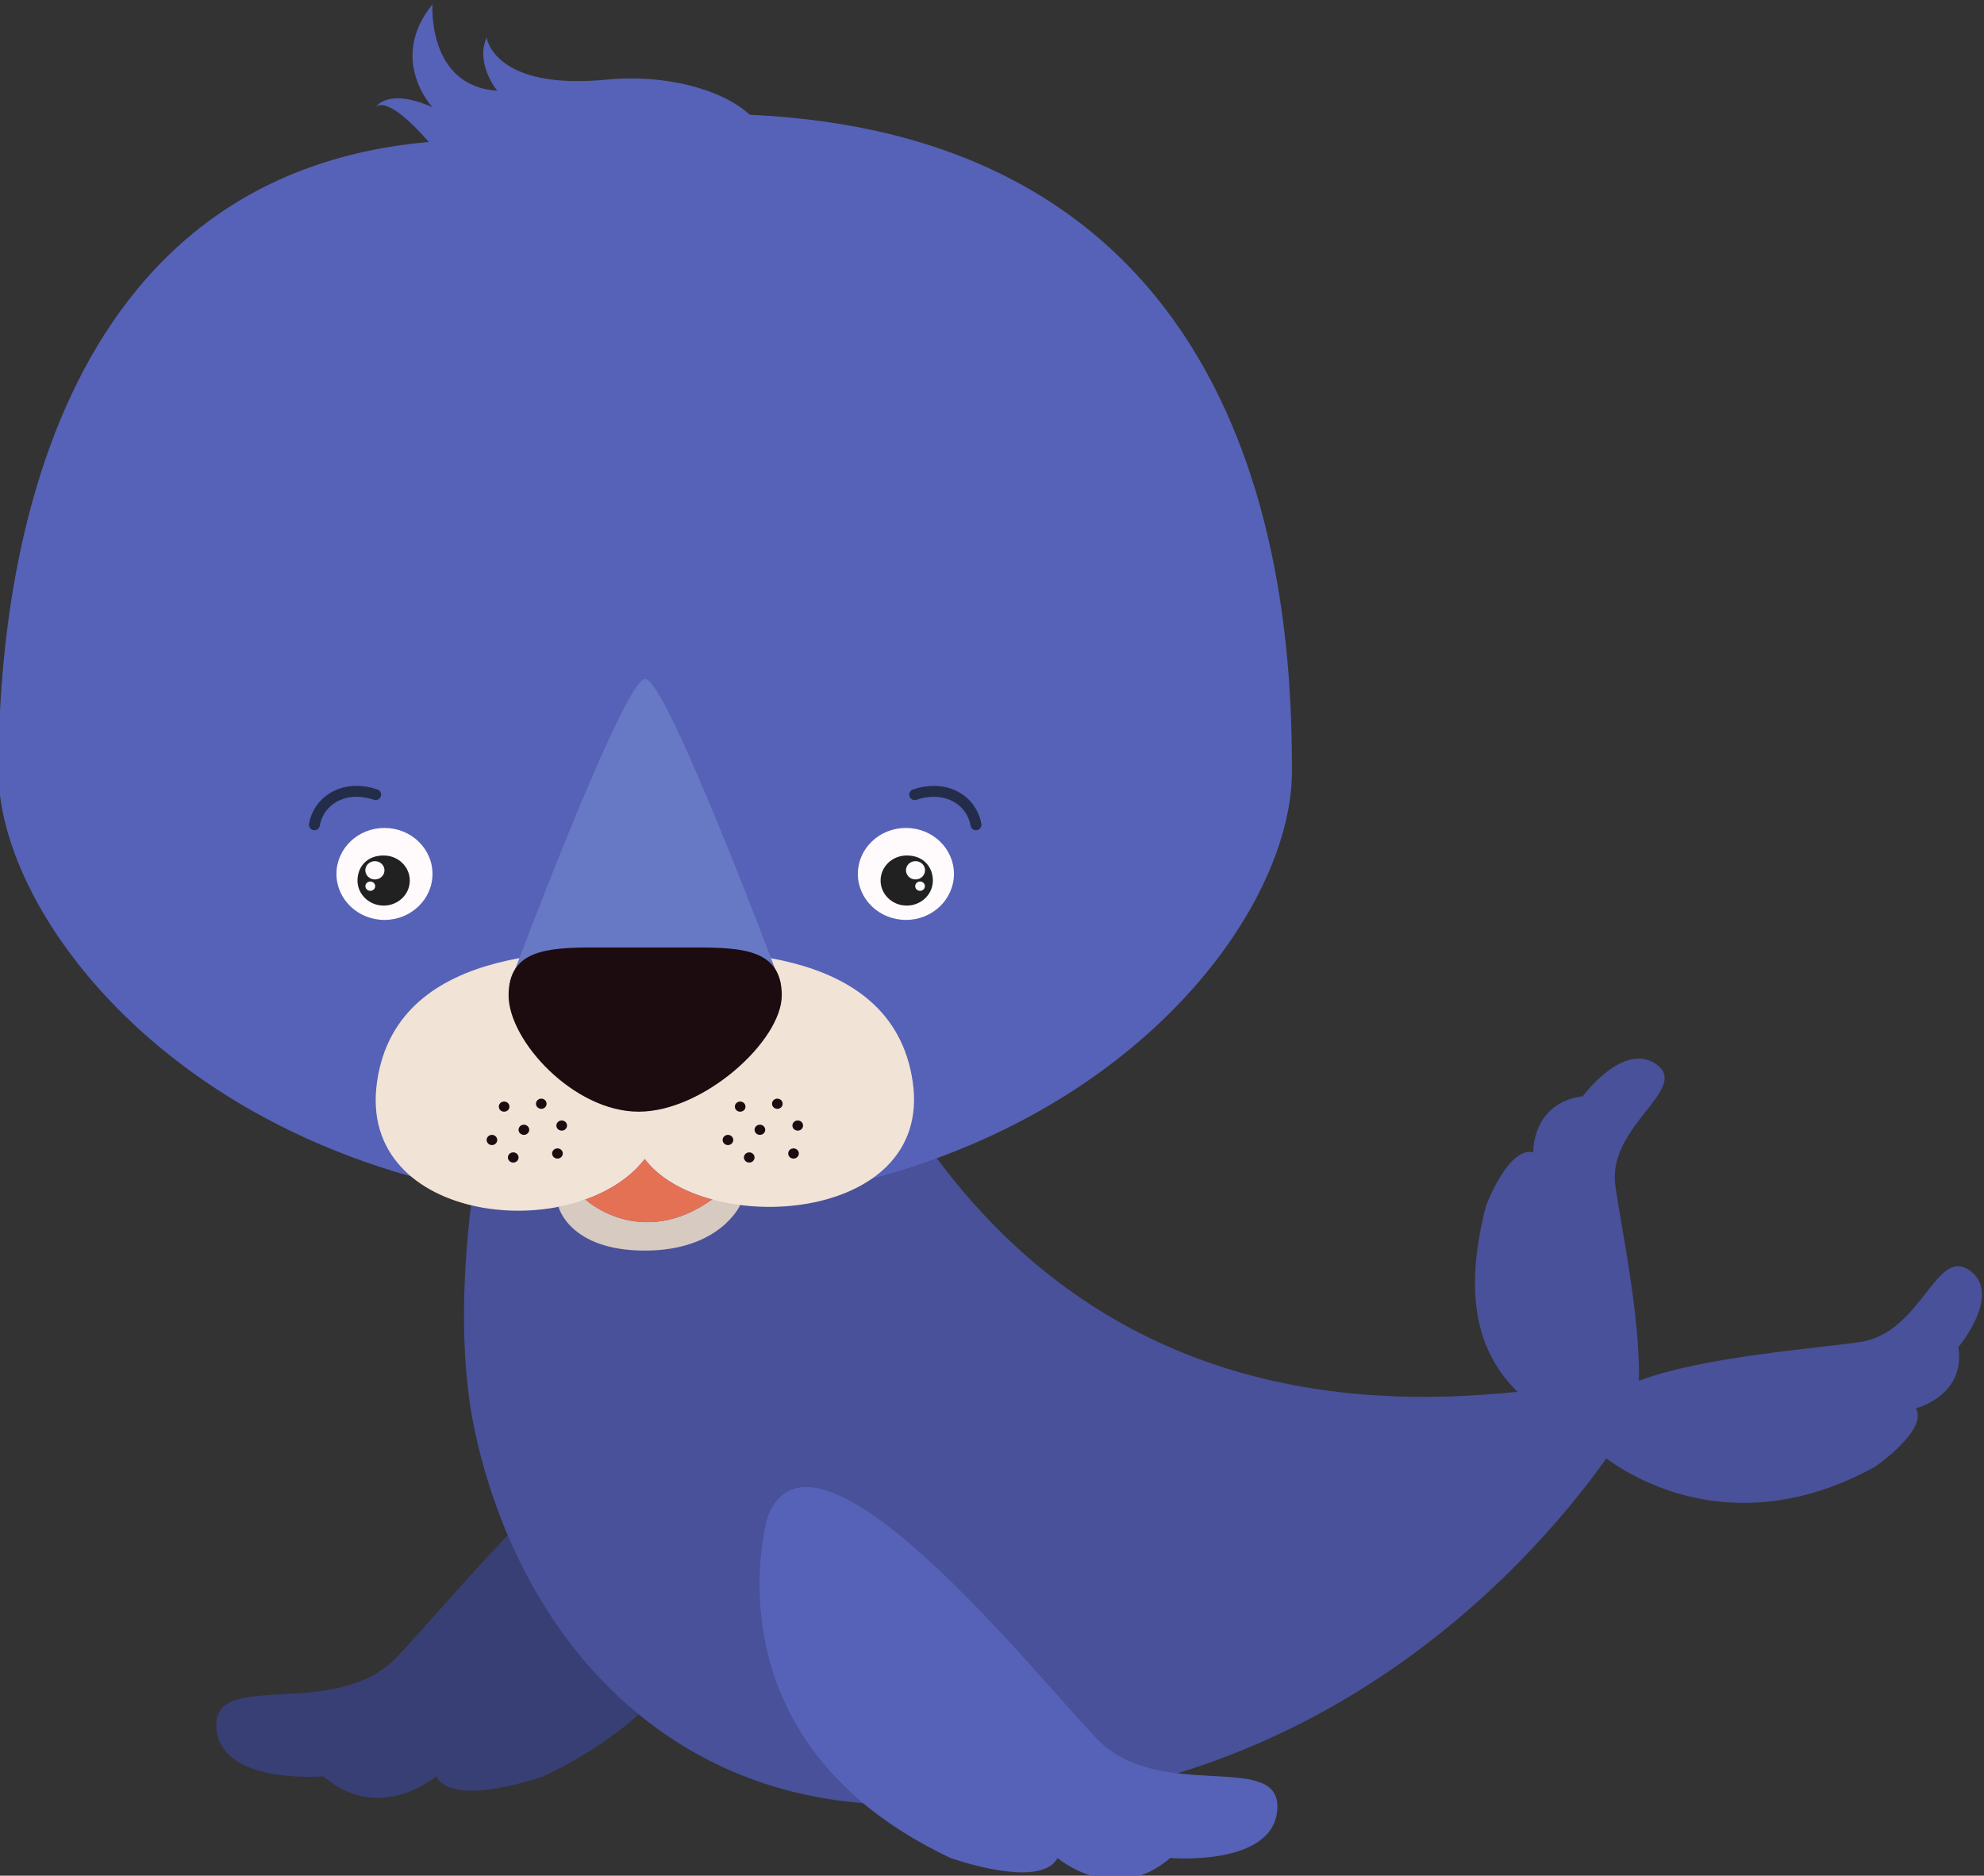 <?xml version="1.0" encoding="UTF-8" standalone="no"?>
<svg
   viewBox="0 0 142.16 134.404"
   height="134.404"
   width="142.16"
   xml:space="preserve"
   id="svg2"
   version="1.1"
   sodipodi:docname="sea-lion.svg"
   inkscape:version="1.1.2 (b8e25be833, 2022-02-05)"
   xmlns:inkscape="http://www.inkscape.org/namespaces/inkscape"
   xmlns:sodipodi="http://sodipodi.sourceforge.net/DTD/sodipodi-0.dtd"
   xmlns="http://www.w3.org/2000/svg"
   xmlns:svg="http://www.w3.org/2000/svg"
   xmlns:rdf="http://www.w3.org/1999/02/22-rdf-syntax-ns#"
   xmlns:cc="http://creativecommons.org/ns#"
   xmlns:dc="http://purl.org/dc/elements/1.1/"><rect x="0" y="0" width="142.16" height="134.404" fill="#333333" stroke="none"/><sodipodi:namedview
     id="namedview8358"
     pagecolor="#ffffff"
     bordercolor="#666666"
     borderopacity="1.0"
     inkscape:pageshadow="2"
     inkscape:pageopacity="0.0"
     inkscape:pagecheckerboard="0"
     showgrid="false"
     inkscape:zoom="0.21420082"
     inkscape:cx="-392.15536"
     inkscape:cy="950.04304"
     inkscape:window-width="2560"
     inkscape:window-height="1361"
     inkscape:window-x="-9"
     inkscape:window-y="-9"
     inkscape:window-maximized="1"
     inkscape:current-layer="g12"
     fit-margin-top="0"
     fit-margin-left="0"
     fit-margin-right="0"
     fit-margin-bottom="0" /><defs
     id="defs6"><clipPath
       id="clipPath542"
       clipPathUnits="userSpaceOnUse"><path
         id="path540"
         d="m 5450.34,694.672 c -0.11,0 -0.23,0.008 -0.34,0.047 -3.4,1.043 -6.74,2.871 -9.78,5.191 1.04,0.942 2.07,1.879 3.11,2.82 2.61,-1.902 5.33,-3.718 7.96,-5.789 0.97,-0.773 0.11,-2.269 -0.95,-2.269" /></clipPath></defs><g
     transform="matrix(1.333,0,0,-1.333,-439.766,1237.522)"
     id="g10"><g
       transform="scale(0.1)"
       id="g12"><path
         id="path6858"
         style="fill:#383f75;fill-opacity:1;fill-rule:nonzero;stroke:none"
         d="m 3689.105,8513.084 c 0,0 36.83,-120.38 -98,-184.22 0,0 -48.5,-17.4 -57.59,0 0,0 -30.31,-26.1 -60.61,0 0,0 -56.06,-4.85 -57.58,26.6 -1.5,31.44 63.62,2.76 96.96,37.4 33.36,34.64 150.58,182.58 176.82,120.22" /><path
         id="path6860"
         style="fill:#485199;fill-opacity:1;fill-rule:nonzero;stroke:none"
         d="m 4357.725,8600.894 c -18.08,12.65 -25.64,-33.51 -58.73,-38.56 -21.5,-3.28 -84.75,-7.76 -118.94,-20.85 0.77,35.45 -10.29,86.38 -12.72,105.23 -4.15,31.82 40.07,51.64 22.34,64.7 -17.73,13.07 -39.77,-16.95 -39.77,-16.95 -27.52,-3.58 -26.66,-30.14 -26.66,-30.14 -13.45,3.13 -25.36,-28.66 -25.36,-28.66 -14.08,-54.32 -1.11,-82.32 16.92,-100.11 -70.88,-7.06 -215.65,-10.98 -317.4,132.79 -79.81,112.76 -100.42,0 -139.96,143.76 -34.32,124.94 -134.34,-155.61 -102.95,-298.56 22.46,-102.22 92.01,-186.1 200.35,-198.3 234.8,-26.45 367.15,127.38 407.65,184.47 26.75,-19.31 79.84,-40.24 144.69,-4.3 0,0 28.58,19.77 21.72,31.28 0,0 26.89,6.6 22.85,32.89 0,0 24.02,28.62 5.97,41.31" /><path
         id="path6862"
         style="fill:#5662b7;fill-opacity:1;fill-rule:nonzero;stroke:none"
         d="m 3702.145,9222.024 c -14.9,13.77 -45.72,21.97 -76.86,18.92 -60.93,-5.95 -64.64,22.62 -64.64,22.62 -6.22,-14.27 5.7,-28.57 5.7,-28.57 -37.79,2.39 -34.8,46.42 -34.8,46.42 -24.13,-29.75 0,-55.34 0,-55.34 -24.3,10.83 -30.55,0 -30.55,0 0,0 4.96,8.34 28.6,-18.66 -220.13,-19.35 -231.35,-266.93 -231.35,-338.48 0,-85.02 118.04,-234.21 347.64,-234.21 229.6,0 347.64,147.39 347.64,234.21 0,80.59 -7.8,340.25 -291.38,353.09" /><path
         id="path6864"
         style="fill:#fffbfd;fill-opacity:1;fill-rule:nonzero;stroke:none"
         d="m 3531.545,8813.964 c 0,-13.66 -11.57,-24.73 -25.81,-24.73 -14.25,0 -25.81,11.07 -25.81,24.73 0,13.65 11.56,24.71 25.81,24.71 14.24,0 25.81,-11.06 25.81,-24.71" /><path
         id="path6866"
         style="fill:#212121;fill-opacity:1;fill-rule:nonzero;stroke:none"
         d="m 3500.575,8810.984 c -2.81,0 -5.13,2.21 -5.13,4.93 0,2.71 2.32,4.9 5.13,4.9 2.85,0 5.16,-2.19 5.16,-4.9 0,-2.72 -2.31,-4.93 -5.16,-4.93 z m -2.45,-6.12 c -1.44,0 -2.64,1.13 -2.64,2.52 0,1.36 1.2,2.5 2.64,2.5 1.43,0 2.63,-1.14 2.63,-2.5 0,-1.39 -1.2,-2.52 -2.63,-2.52 z m 7.17,19 c -9.48,0 -14.07,-6.64 -14.07,-13.46 0,-7.44 6.33,-13.47 14.07,-13.47 7.77,0 14.05,6.03 14.05,13.47 0,7.44 -6.28,13.46 -14.05,13.46" /><path
         id="path6868"
         style="fill:#232d49;fill-opacity:1;fill-rule:nonzero;stroke:none"
         d="m 3468.065,8837.424 c -0.17,0 -0.34,0.02 -0.51,0.05 -1.6,0.28 -2.66,1.8 -2.38,3.4 2.09,11.99 12.52,20.42 25.45,20.42 0.04,0 0.09,0 0.14,0 3.57,0 7.34,-0.62 11.19,-1.94 1.53,-0.52 2.34,-2.19 1.82,-3.72 -0.41,-1.22 -1.55,-1.99 -2.77,-1.99 -0.32,0 -0.64,0.06 -0.95,0.16 -3.27,1.12 -6.39,1.62 -9.29,1.62 -10.52,-0.06 -18.14,-6.4 -19.81,-15.57 v -0.01 c -0.25,-1.42 -1.49,-2.42 -2.89,-2.42" /><path
         id="path6870"
         style="fill:#fffbfd;fill-opacity:1;fill-rule:nonzero;stroke:none"
         d="m 3760.195,8813.964 c 0,-13.66 11.56,-24.73 25.86,-24.73 14.24,0 25.79,11.07 25.79,24.73 0,13.65 -11.55,24.71 -25.79,24.71 -14.3,0 -25.86,-11.06 -25.86,-24.71" /><path
         id="path6872"
         style="fill:#212121;fill-opacity:1;fill-rule:nonzero;stroke:none"
         d="m 3786.055,8815.914 c 0,2.71 2.28,4.9 5.12,4.9 2.85,0 5.14,-2.19 5.14,-4.9 0,-2.72 -2.29,-4.93 -5.14,-4.93 -2.84,0 -5.12,2.21 -5.12,4.93 z m 4.96,-8.53 c 0,1.36 1.19,2.5 2.63,2.5 1.43,0 2.6,-1.14 2.6,-2.5 0,-1.39 -1.17,-2.52 -2.6,-2.52 -1.44,0 -2.63,1.13 -2.63,2.52 z m -18.6,3.02 c 0,-7.44 6.28,-13.47 14.07,-13.47 7.73,0 14.03,6.03 14.03,13.47 0,6.82 -4.6,13.46 -14.03,13.46 -7.79,0 -14.07,-6.02 -14.07,-13.46" /><path
         id="path6874"
         style="fill:#232d49;fill-opacity:1;fill-rule:nonzero;stroke:none"
         d="m 3823.685,8837.424 c -1.39,0 -2.63,1 -2.88,2.42 -1.68,9.18 -9.29,15.52 -19.81,15.58 -2.91,0 -6.04,-0.5 -9.3,-1.62 -0.32,-0.11 -0.64,-0.16 -0.95,-0.16 -1.22,0 -2.36,0.77 -2.78,1.99 -0.53,1.53 0.29,3.2 1.83,3.72 3.84,1.32 7.62,1.94 11.2,1.94 0.05,0 0.1,0 0.15,0 12.93,0 23.35,-8.43 25.43,-20.42 v 0 c 0.28,-1.6 -0.78,-3.12 -2.37,-3.4 -0.18,-0.03 -0.35,-0.05 -0.52,-0.05" /><path
         id="path6876"
         style="fill:#d7cac0;fill-opacity:1;fill-rule:nonzero;stroke:none"
         d="m 3613.735,8638.944 c 0,0 29.47,-27.47 68.11,0 l 15.11,-2.97 c 0,0 -10.73,-24.5 -51.28,-24.5 -40.56,0 -46.37,23.5 -46.37,23.5 l 14.43,3.97" /><path
         id="path6878"
         style="fill:#f1e3d6;fill-opacity:1;fill-rule:nonzero;stroke:none"
         d="m 3789.715,8702.004 c -10.96,76.93 -112.63,70.33 -143.88,70.33 -31.29,0 -133.21,6.62 -144.12,-70.28 -10.92,-76.76 107.58,-88.17 143.94,-41.37 31.59,-42.02 154.96,-35.44 144.06,41.32" /><path
         id="path6880"
         style="fill:#1c0b0f;fill-opacity:1;fill-rule:nonzero;stroke:none"
         d="m 3699.795,8688.844 c 0,-1.5 -1.28,-2.7 -2.88,-2.7 -1.56,0 -2.83,1.2 -2.83,2.7 0,1.55 1.27,2.75 2.83,2.75 1.6,0 2.88,-1.2 2.88,-2.75" /><path
         id="path6882"
         style="fill:#1c0b0f;fill-opacity:1;fill-rule:nonzero;stroke:none"
         d="m 3719.765,8690.404 c 0,-1.52 -1.27,-2.73 -2.83,-2.73 -1.6,0 -2.87,1.21 -2.87,2.73 0,1.53 1.27,2.76 2.87,2.76 1.56,0 2.83,-1.23 2.83,-2.76" /><path
         id="path6884"
         style="fill:#1c0b0f;fill-opacity:1;fill-rule:nonzero;stroke:none"
         d="m 3710.395,8676.424 c 0,-1.53 -1.28,-2.74 -2.86,-2.74 -1.56,0 -2.87,1.21 -2.87,2.74 0,1.52 1.31,2.72 2.87,2.72 1.58,0 2.86,-1.2 2.86,-2.72" /><path
         id="path6886"
         style="fill:#1c0b0f;fill-opacity:1;fill-rule:nonzero;stroke:none"
         d="m 3704.665,8661.544 c 0,-1.51 -1.27,-2.75 -2.84,-2.75 -1.61,0 -2.88,1.24 -2.88,2.75 0,1.5 1.27,2.73 2.88,2.73 1.57,0 2.84,-1.23 2.84,-2.73" /><path
         id="path6888"
         style="fill:#1c0b0f;fill-opacity:1;fill-rule:nonzero;stroke:none"
         d="m 3728.475,8663.684 c 0,-1.54 -1.3,-2.75 -2.87,-2.75 -1.58,0 -2.84,1.21 -2.84,2.75 0,1.51 1.26,2.73 2.84,2.73 1.57,0 2.87,-1.22 2.87,-2.73" /><path
         id="path6890"
         style="fill:#1c0b0f;fill-opacity:1;fill-rule:nonzero;stroke:none"
         d="m 3693.225,8670.944 c 0,-1.5 -1.29,-2.75 -2.86,-2.75 -1.57,0 -2.87,1.25 -2.87,2.75 0,1.49 1.3,2.74 2.87,2.74 1.57,0 2.86,-1.25 2.86,-2.74" /><path
         id="path6892"
         style="fill:#1c0b0f;fill-opacity:1;fill-rule:nonzero;stroke:none"
         d="m 3730.735,8678.684 c 0,-1.52 -1.27,-2.72 -2.83,-2.72 -1.62,0 -2.89,1.2 -2.89,2.72 0,1.54 1.27,2.73 2.89,2.73 1.56,0 2.83,-1.19 2.83,-2.73" /><path
         id="path6894"
         style="fill:#1c0b0f;fill-opacity:1;fill-rule:nonzero;stroke:none"
         d="m 3572.905,8688.844 c 0,-1.5 -1.26,-2.7 -2.87,-2.7 -1.56,0 -2.83,1.2 -2.83,2.7 0,1.55 1.27,2.75 2.83,2.75 1.61,0 2.87,-1.2 2.87,-2.75" /><path
         id="path6896"
         style="fill:#1c0b0f;fill-opacity:1;fill-rule:nonzero;stroke:none"
         d="m 3592.875,8690.404 c 0,-1.52 -1.26,-2.73 -2.84,-2.73 -1.57,0 -2.86,1.21 -2.86,2.73 0,1.53 1.29,2.76 2.86,2.76 1.58,0 2.84,-1.23 2.84,-2.76" /><path
         id="path6898"
         style="fill:#1c0b0f;fill-opacity:1;fill-rule:nonzero;stroke:none"
         d="m 3583.545,8676.424 c 0,-1.53 -1.32,-2.74 -2.86,-2.74 -1.61,0 -2.88,1.21 -2.88,2.74 0,1.52 1.27,2.72 2.88,2.72 1.54,0 2.86,-1.2 2.86,-2.72" /><path
         id="path6900"
         style="fill:#1c0b0f;fill-opacity:1;fill-rule:nonzero;stroke:none"
         d="m 3577.805,8661.544 c 0,-1.51 -1.27,-2.75 -2.86,-2.75 -1.59,0 -2.86,1.24 -2.86,2.75 0,1.5 1.27,2.73 2.86,2.73 1.59,0 2.86,-1.23 2.86,-2.73" /><path
         id="path6902"
         style="fill:#1c0b0f;fill-opacity:1;fill-rule:nonzero;stroke:none"
         d="m 3601.595,8663.684 c 0,-1.54 -1.29,-2.75 -2.87,-2.75 -1.58,0 -2.88,1.21 -2.88,2.75 0,1.51 1.3,2.73 2.88,2.73 1.58,0 2.87,-1.22 2.87,-2.73" /><path
         id="path6904"
         style="fill:#1c0b0f;fill-opacity:1;fill-rule:nonzero;stroke:none"
         d="m 3566.345,8670.944 c 0,-1.5 -1.27,-2.75 -2.85,-2.75 -1.57,0 -2.85,1.25 -2.85,2.75 0,1.49 1.28,2.74 2.85,2.74 1.58,0 2.85,-1.25 2.85,-2.74" /><path
         id="path6906"
         style="fill:#1c0b0f;fill-opacity:1;fill-rule:nonzero;stroke:none"
         d="m 3603.865,8678.684 c 0,-1.52 -1.29,-2.72 -2.84,-2.72 -1.6,0 -2.89,1.2 -2.89,2.72 0,1.54 1.29,2.73 2.89,2.73 1.55,0 2.84,-1.19 2.84,-2.73" /><path
         id="path6908"
         style="fill:#e47154;fill-opacity:1;fill-rule:nonzero;stroke:none"
         d="m 3645.655,8660.684 c -7.68,-9.88 -19.06,-17.15 -32.07,-21.77 l 0.15,0.03 c 0,0 29.47,-27.47 68.11,0 l 0.2,-0.03 c -15.43,4.15 -28.69,11.48 -36.39,21.77" /><path
         id="path6910"
         style="fill:#6778c4;fill-opacity:1;fill-rule:nonzero;stroke:none"
         d="m 3572.935,8754.614 72.93,3.39 h 0.02 l 72.96,-3.39 c 0,0 -61.29,164.21 -72.96,164.21 -11.7,0 -72.95,-164.21 -72.95,-164.21" /><path
         id="path6912"
         style="fill:#1c0b0f;fill-opacity:1;fill-rule:nonzero;stroke:none"
         d="m 3719.305,8748.684 c 0,-24.38 -41.96,-62.54 -76.93,-62.54 -34.95,0 -69.93,38.16 -69.93,62.54 0,24.38 20.64,25.72 46.1,25.72 h 54.66 c 25.46,0 46.1,-1.34 46.1,-25.72" /><path
         id="path6914"
         style="fill:#5662b7;fill-opacity:1;fill-rule:nonzero;stroke:none"
         d="m 3711.955,8469.204 c 0,0 -36.85,-120.4 97.99,-184.22 0,0 48.51,-17.4 57.56,0 0,0 30.33,-26.1 60.62,0 0,0 56.07,-4.84 57.58,26.58 1.51,31.45 -63.64,2.78 -96.97,37.43 -33.33,34.64 -150.58,182.57 -176.78,120.21" /></g></g></svg>
